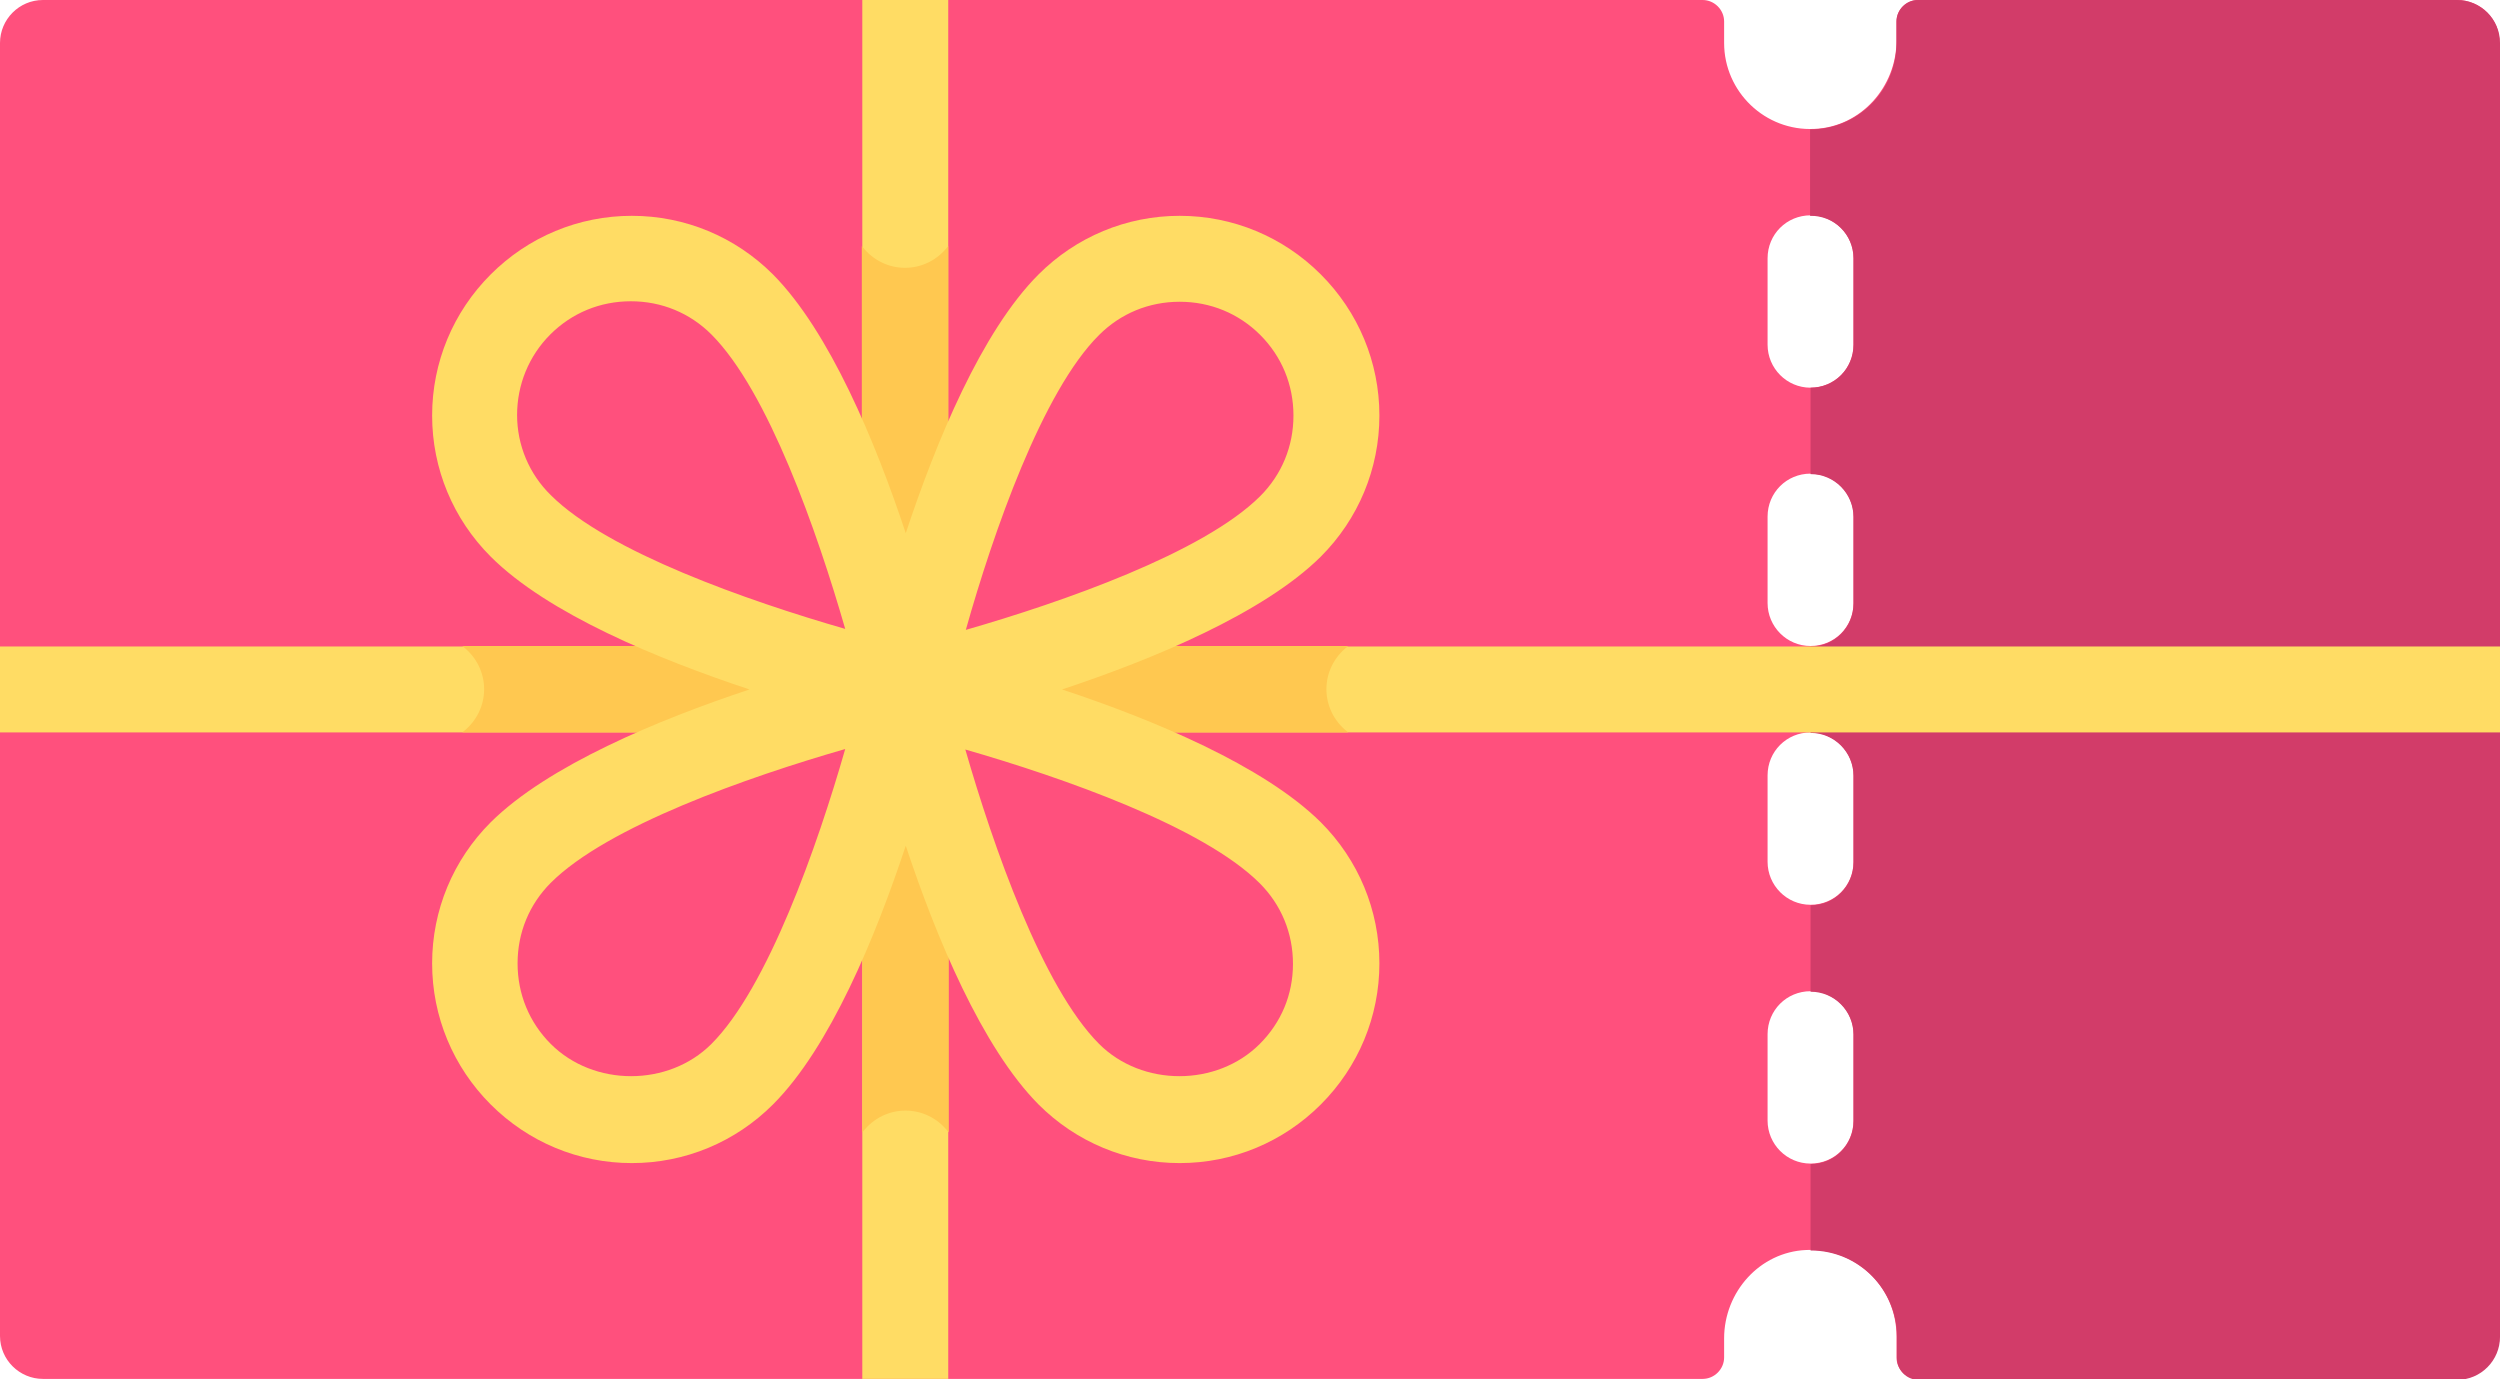 <svg id="Layer_1" xmlns="http://www.w3.org/2000/svg" viewBox="-49 255.8 512 282.5"><style>.st0{fill:#ff507d}.st1{fill:#d23c69}.st2{fill:#ffdc64}.st3{fill:#ffc850}</style><path class="st0" d="M454.2 255.8H343.8c-2.4 0-4.4 2-4.4 4.4v3.9c0 9.5-7.3 17.7-16.8 18.1-10.1.5-18.5-7.6-18.5-17.6v-4.4c0-2.4-2-4.4-4.4-4.4H-40.2c-4.9 0-8.8 4-8.8 8.8v264.8c0 4.9 4 8.8 8.8 8.8h339.9c2.4 0 4.4-2 4.4-4.4v-3.9c0-9.5 7.3-17.7 16.8-18.1 10.1-.5 18.5 7.6 18.5 17.6v4.4c0 2.4 2 4.4 4.4 4.4h110.3c4.9 0 8.8-4 8.8-8.8V264.6c.1-4.9-3.9-8.8-8.7-8.8zM330.6 485.3c0 4.9-3.9 8.8-8.8 8.8s-8.8-4-8.8-8.8v-17.7c0-4.9 3.9-8.8 8.8-8.8s8.8 4 8.8 8.8v17.7zm0-53c0 4.9-3.9 8.8-8.8 8.8s-8.8-4-8.8-8.8v-17.7c0-4.9 3.9-8.8 8.8-8.8s8.8 4 8.8 8.8v17.7zm0-53c0 4.9-3.9 8.8-8.8 8.8s-8.8-4-8.8-8.8v-17.7c0-4.9 3.9-8.8 8.8-8.8s8.8 4 8.8 8.8v17.7zm0-52.9c0 4.9-3.9 8.8-8.8 8.8s-8.8-4-8.8-8.8v-17.7c0-4.9 3.9-8.8 8.8-8.8s8.8 4 8.8 8.8v17.7z"/><path class="st1" d="M330.6 308.7v17.7c0 4.9-3.9 8.8-8.8 8.8v17.7c4.9 0 8.8 4 8.8 8.8v17.7c0 4.9-3.9 8.8-8.8 8.8v17.7c4.9 0 8.8 4 8.8 8.8v17.7c0 4.9-3.9 8.8-8.8 8.8v17.7c4.9 0 8.8 4 8.8 8.8v17.7c0 4.9-3.9 8.8-8.8 8.8v17.7c9.8 0 17.7 7.9 17.7 17.7v4.4c0 2.4 2 4.4 4.4 4.4h110.3c4.9 0 8.8-4 8.8-8.8v-265c0-4.9-4-8.8-8.8-8.8H343.8c-2.4 0-4.4 2-4.4 4.4v4.4c0 9.8-7.9 17.7-17.7 17.7V300c4.9-.1 8.9 3.8 8.9 8.7z"/><path class="st2" d="M463 388.2H145.2V255.8h-17.6v132.4H-49v17.6h176.6v132.4h17.6V405.8H463z"/><path class="st3" d="M227 405.7c-5.8-4.5-5.8-13 0-17.5l.1-.1h-81.9v-81.9l-.1.1c-4.5 5.8-13 5.8-17.5 0l-.1-.1v81.9H45.7l.1.1c5.8 4.5 5.8 13 0 17.5l-.1.1h81.9v81.9l.1-.1c4.5-5.8 13-5.8 17.5 0l.1.1v-81.9h81.9c-.1 0-.2 0-.2-.1z"/><path class="st2" d="M168.5 397c18.7-6.2 41.3-15.6 53-27.2 7.7-7.7 12-18 12-28.9s-4.3-21.2-12-28.9c-7.7-7.7-18-12-28.9-12s-21.2 4.3-28.9 12c-11.7 11.7-21 34.3-27.2 53-6.2-18.7-15.6-41.3-27.2-53-7.7-7.7-18-12-28.9-12s-21.2 4.3-28.9 12c-7.7 7.7-12 18-12 28.9 0 10.9 4.3 21.2 12 28.9 11.7 11.7 34.3 21 53 27.2-18.7 6.2-41.3 15.6-53 27.2-7.7 7.7-12 18-12 28.9s4.3 21.2 12 28.9c7.7 7.7 18 12 28.9 12s21.2-4.3 28.9-12c11.7-11.7 21-34.3 27.2-53 6.2 18.7 15.6 41.3 27.2 53 7.7 7.7 18 12 28.9 12s21.2-4.3 28.9-12c7.7-7.7 12-18 12-28.9 0-10.9-4.3-21.2-12-28.9-11.7-11.6-34.3-21-53-27.2zm7.6-72.6c4.4-4.4 10.2-6.8 16.5-6.8s12.1 2.4 16.5 6.8 6.8 10.2 6.8 16.5-2.4 12.1-6.8 16.5c-11.6 11.6-40.5 21.7-60.3 27.4 5.6-19.9 15.7-48.9 27.3-60.4zM56.9 340.8c0-6.2 2.4-12.1 6.8-16.5s10.2-6.8 16.5-6.8 12.1 2.4 16.5 6.8c11.6 11.6 21.7 40.5 27.4 60.3-19.8-5.7-48.7-15.8-60.3-27.4-4.4-4.3-6.9-10.2-6.9-16.4zm39.8 128.8c-8.8 8.8-24.1 8.8-32.9 0-4.4-4.4-6.8-10.2-6.8-16.5s2.4-12.1 6.8-16.5c11.6-11.6 40.5-21.7 60.3-27.4-5.7 19.9-15.9 48.9-27.4 60.4zm112.3 0c-8.8 8.8-24.1 8.8-32.9 0-11.6-11.6-21.7-40.5-27.4-60.3 19.8 5.7 48.7 15.8 60.3 27.4 4.4 4.4 6.8 10.2 6.8 16.5s-2.4 12-6.8 16.4z"/></svg>